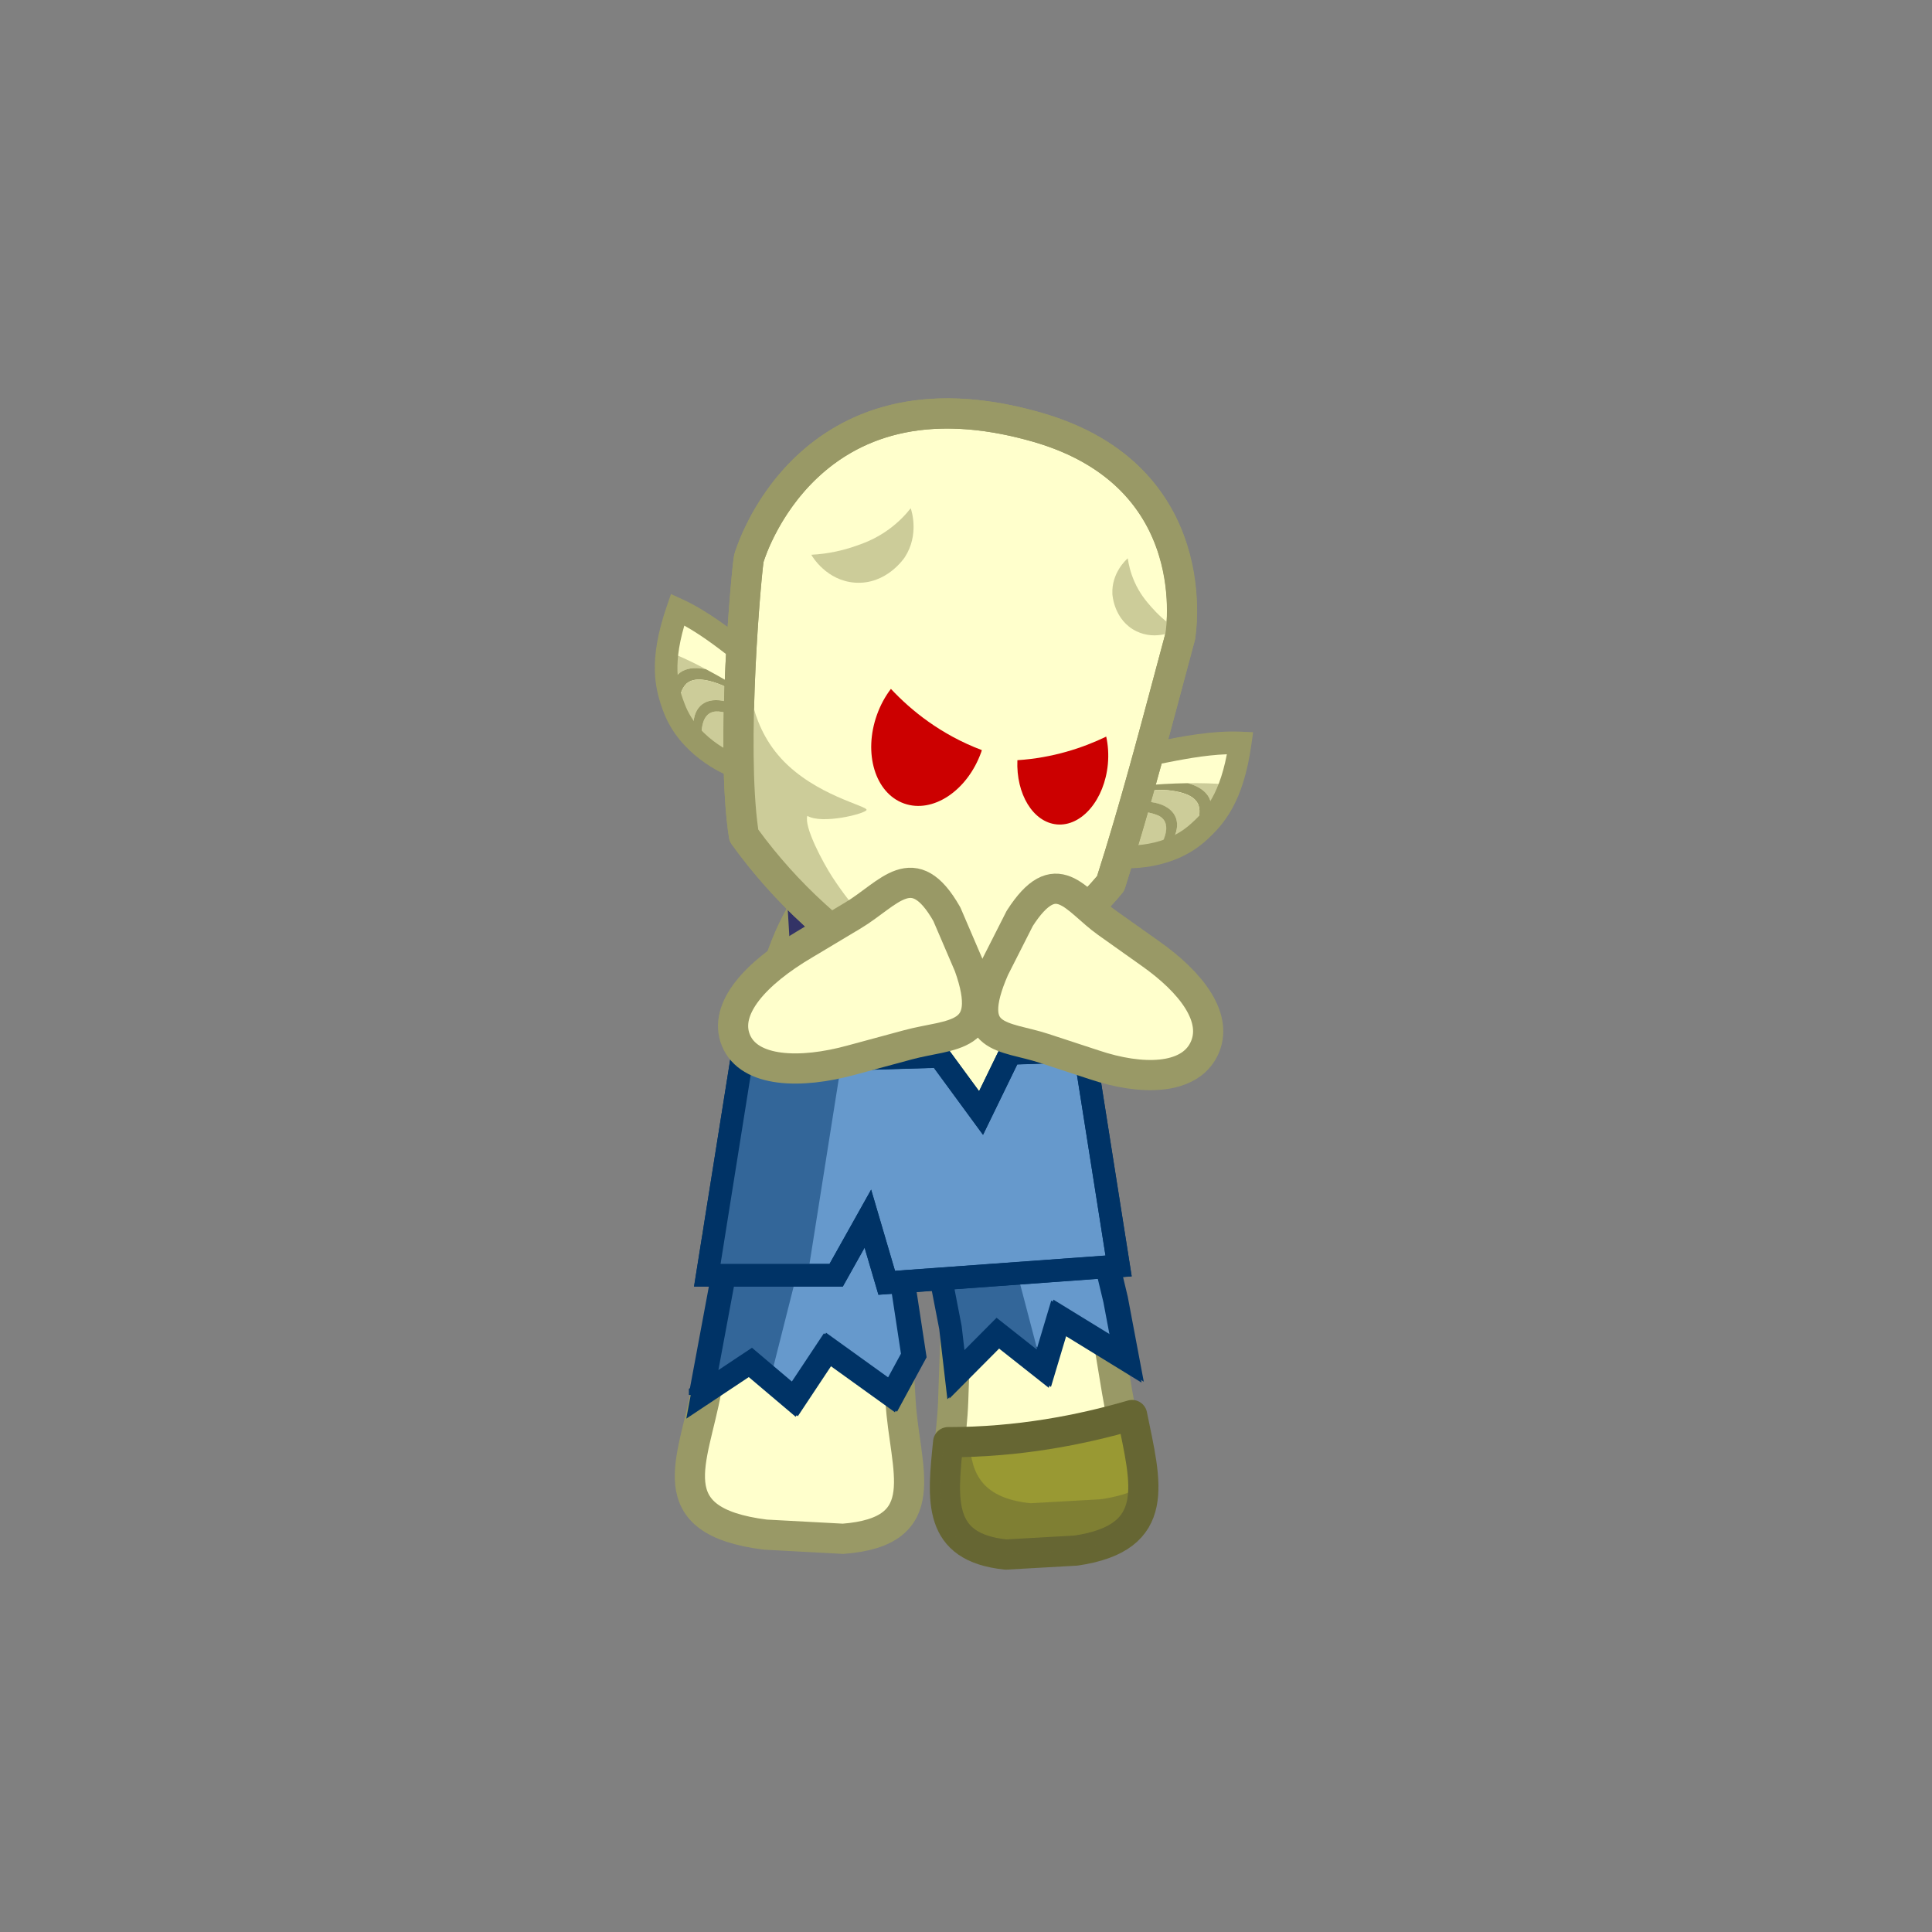 <?xml version="1.0" encoding="UTF-8"?><svg id="Full" xmlns="http://www.w3.org/2000/svg" viewBox="0 0 512 512"><rect x="0" y="0" width="512" height="512" fill="#808080" stroke="none"/><defs><style>.cls-1{fill:#369;}.cls-2{opacity:.5;}.cls-3{stroke:#996;}.cls-3,.cls-4{stroke-linecap:round;stroke-linejoin:round;stroke-width:8px;}.cls-3,.cls-5{fill:#ffc;}.cls-6{fill:#663;}.cls-4{fill:#993;stroke:#663;}.cls-7{stroke:#336;}.cls-7,.cls-8{fill:#69c;stroke-miterlimit:10;stroke-width:6px;}.cls-9{fill:#c00;}.cls-10{fill:#996;}.cls-11{fill:#036;}.cls-12{fill:#cc9;}.cls-8{stroke:#036;}</style></defs><g id="Idle"><g><path class="cls-3" d="M223.34,407.79l-20.53-1.1c-28.81-3.63-19.01-19.52-15.6-38.44l4.42-24.52c3.99-22.74,13.15-42,25.75-41.13h0c12.6,.87,18.64,20.42,19.88,44.27l1.39,24.34c1.04,18.21,9.64,34.69-15.3,36.59Z"/><path class="cls-3" d="M266.03,408.05l17.35-.93c24.31-3.4,15.81-19.35,12.66-38.28l-4.07-24.54c-3.69-22.75-11.69-42.07-22.33-41.31h0c-10.64,.76-15.48,20.25-16.2,44.07l-.84,24.31c-.63,18.19-7.67,34.58,13.44,36.68Z"/></g><path class="cls-3" d="M289.22,327.53h-99.22l11.77-52c4.73-29,15.15-52,42.55-52h0c27.4,0,28.37,25,34.98,54l9.91,50Z"/><g><path class="cls-8" d="M185.56,369.66l12.93-8.6,11.73,9.93,8.9-13.4,17.03,12.25,5.73-10.55-4.72-30.99c-2.4-13.02-9.96-24.25-22.1-24.18h0c-12.13,.06-19.15,10.94-21.84,24.42l-7.66,41.13Z"/><path class="cls-1" d="M223.91,305.85c-2.36-1.13-4.97-1.76-7.85-1.74h0c-12.13,.06-19.15,10.94-21.84,24.42l-7.66,41.13,12.93-8.6,4.74,4.01,9.99-39.54c1.61-8.09,4.79-15.24,9.69-19.68Z"/><path class="cls-11" d="M181.88,375.95l8.96-48.11c3.39-17.02,12.42-26.8,24.77-26.87,.04,0,.08,0,.12,0,12.37,0,21.92,10.2,24.94,26.64l4.89,32.08-7.83,14.43-17.26-12.42-9.04,13.62-12.58-10.65-16.97,11.28Zm17.4-18.78l10.88,9.21,8.76-13.19,16.79,12.08,3.62-6.67-4.57-29.99c-1.92-10.42-7.94-21.64-19.03-21.64-.03,0-.06,0-.09,0-13.13,.07-17.6,15.41-18.91,22l-6.35,34.12,8.9-5.92Z"/></g><g><path class="cls-8" d="M252.45,351.55l1.45,12.52,11.02-11.08,11.99,9.47,4.02-13.44,17.98,11.04-2.98-15.8-4.79-20.04c-2.39-10.84-9.94-20.19-22.07-20.12h0c-12.13,.06-19.16,9.13-21.86,20.36l5.24,27.09Z"/><path class="cls-1" d="M267.93,305.07c-2.47,.34-5.01,1.11-7.58,2.41h0c-10.83,5.47-13.64,15.54-11.74,25.33l6.27,29.63,8.82-11.27,11.28,6.81-9.45-36.03c-1.14-5.87-.58-11.85,2.39-16.87Z"/><path class="cls-11" d="M251.07,370.84l-2.16-18.59-5.35-27.62,.15-.63c3.44-14.33,12.47-22.59,24.76-22.66,.04,0,.09,0,.13,0,12.12,0,21.88,8.81,24.89,22.48l4.81,20.13,4.23,22.46-20.43-12.55-4.17,13.93-13.35-10.55-13.52,13.59Zm-1.37-46.06l5.15,26.66,.74,6.34,8.51-8.56,10.62,8.39,3.87-12.94,15.54,9.54-1.71-9.07-4.78-19.97c-1.9-8.65-7.89-17.82-19.03-17.82-.04,0-.07,0-.11,0-12.36,.07-17.06,10.67-18.8,17.44Z"/></g><polygon class="cls-7" points="215.1 297.3 211.14 230.44 230.38 234.84 234.74 290.59 215.1 297.3"/><g><g><g><path class="cls-5" d="M197.44,173.91c-5.19-4.09-12.13-9.77-19.21-13.01-4.92,14.17-2.85,21.01-.9,26.15,4.12,10.85,15.49,15.25,16.81,15.64"/><g><path class="cls-12" d="M185.47,196.05s.03,.02,.05,.04c-.02-.02-.03-.03-.05-.04,0,0,0,0,0,0Z"/><path class="cls-10" d="M186.11,196.64s0-.05-.02-.08c-.19-.16-.39-.31-.58-.47,.2,.18,.39,.37,.59,.55Z"/><g><path class="cls-12" d="M179.7,178.72c.08-.08,.29-.28,.37-.35,.24-.17,.48-.34,.72-.49,1.87-1.01,4.16-1,6.32-.52-3.03-1.61-6.12-3.11-8.59-4.07-1.59,5.15-1.33,9.65-.44,13.1-.59-2.77-.31-5.59,1.62-7.66Z"/><path class="cls-10" d="M196.85,184.46l.03-.74,.03-.64c-2.31-1.53-6.02-3.71-9.81-5.72-2.17-.48-4.45-.49-6.32,.52-.24,.16-.48,.33-.72,.49-.08,.08-.29,.27-.37,.35-1.93,2.07-2.22,4.89-1.62,7.66,.47,1.81,2.68,6,2.8,6.15,.06,.08,.13,.17,.19,.24,.05,.06,.1,.11,.14,.16-1.14-3.73-2.14-8.91,.73-11.77,2.13-1.82,5.5-.99,8.15-.07,2.48,.88,4.72,2.25,6.75,3.86l.02-.5Z"/><path class="cls-12" d="M192.59,185.94c1.44,.41,2.81,1.02,4.09,1.76l.15-2.74c-2.02-1.61-4.27-2.99-6.75-3.86-2.64-.92-6.02-1.74-8.15,.07-2.87,2.86-1.88,8.03-.73,11.77,.17,.2,1.25,1.77,3.36,3.82-.5-1.5-.8-3.05-.8-4.62,.04-4.98,3.32-7.7,8.83-6.19Z"/><path class="cls-12" d="M195.6,203.02l.93-11.99,.02-.59c-2.02-1-4.35-1.75-6.26-1.9-2.96-.2-4.03,2.22-4.29,4.61-.18,1.7-.01,3.44,.33,5.18,4.18,3.37,8.5,4.49,9.26,4.69Z"/><path class="cls-10" d="M190.29,188.54c1.91,.14,4.24,.9,6.26,1.9l.08-1.84,.05-.89c-1.28-.75-2.64-1.36-4.09-1.76-5.51-1.5-8.79,1.21-8.83,6.19,0,1.57,.3,3.12,.8,4.62,.18,.18,.36,.35,.56,.54,.4,.37,.8,.71,1.21,1.04-.34-1.73-.52-3.48-.33-5.18,.26-2.39,1.33-4.81,4.29-4.61Z"/></g></g><path class="cls-10" d="M194.65,206.2c-3.55-1.04-14.61-6.47-18.78-17.45-2.25-5.94-4.23-13.51,.87-28.2l1.08-3.12,3,1.37c6.86,3.14,13.37,8.28,18.6,12.42l1.22,.96-3.71,4.71-1.23-.97c-4.16-3.29-9.18-7.26-14.35-10.13-3.38,11.58-1.3,17.08,.12,20.82,3.8,10,14.74,13.79,14.85,13.82l-1.68,5.76Z"/></g><g><path class="cls-5" d="M307.12,199.79c6.48-1.27,15.25-3.17,23.03-2.83-2.08,14.86-7.03,20-11.11,23.69-8.61,7.78-20.74,6.52-22.09,6.26"/><g><path class="cls-12" d="M307.69,224.94s-.04,0-.06,.01c.02,0,.04-.01,.06-.02,0,0,0,0,0,0Z"/><path class="cls-10" d="M306.85,225.18s.03-.04,.05-.06c.24-.05,.48-.1,.73-.16-.26,.07-.52,.15-.78,.22Z"/><g><path class="cls-12" d="M320.72,212.15c-.04-.11-.13-.38-.17-.48-.14-.26-.27-.52-.42-.77-1.2-1.75-3.25-2.78-5.39-3.34,3.43-.05,6.87,.02,9.5,.29-.93,5.31-3.21,9.2-5.57,11.86,1.79-2.2,2.82-4.83,2.05-7.56Z"/><path class="cls-10" d="M302.83,209.44l.31-.68,.26-.58c2.76-.31,7.05-.56,11.34-.63,2.15,.56,4.19,1.59,5.39,3.34,.15,.25,.28,.51,.42,.77,.04,.1,.13,.37,.17,.48,.78,2.73-.26,5.36-2.05,7.56-1.24,1.4-5.12,4.12-5.3,4.2-.09,.05-.19,.09-.28,.13-.07,.03-.14,.05-.2,.08,2.72-2.8,5.96-6.95,4.71-10.81-1.07-2.59-4.45-3.39-7.22-3.78-2.6-.35-5.23-.15-7.76,.36l.21-.46Z"/><path class="cls-12" d="M305.95,212.7c-1.47-.29-2.97-.37-4.44-.29l1.11-2.51c2.53-.51,5.16-.71,7.76-.36,2.77,.39,6.15,1.19,7.22,3.78,1.25,3.85-1.99,8.01-4.71,10.81-.24,.1-1.92,1.01-4.73,1.87,1.13-1.11,2.1-2.35,2.82-3.75,2.24-4.45,.55-8.36-5.04-9.53Z"/><path class="cls-12" d="M295.5,226.54l4.64-11.1,.25-.53c2.25,.03,4.67,.42,6.44,1.16,2.73,1.17,2.57,3.81,1.72,6.06-.61,1.6-1.56,3.07-2.65,4.46-5.26,1.1-9.61,.13-10.38-.05Z"/><path class="cls-10" d="M306.82,216.07c-1.77-.74-4.18-1.13-6.44-1.16l.77-1.68,.36-.82c1.48-.08,2.97,0,4.44,.29,5.59,1.17,7.27,5.08,5.04,9.53-.71,1.4-1.68,2.64-2.82,3.75-.25,.08-.48,.15-.75,.22-.52,.15-1.04,.27-1.55,.37,1.09-1.39,2.04-2.86,2.65-4.46,.85-2.24,1.01-4.88-1.72-6.06Z"/></g></g><path class="cls-10" d="M294.89,229.8c3.63,.69,15.95,.89,24.67-6.99,4.71-4.26,9.92-10.1,12.07-25.5l.46-3.27-3.3-.14c-7.54-.33-15.68,1.28-22.22,2.58l-1.52,.3,1.16,5.89,1.53-.3c5.21-1.03,11.48-2.28,17.39-2.48-2.27,11.85-6.63,15.79-9.59,18.48-7.93,7.17-19.41,5.56-19.52,5.54l-1.12,5.89Z"/></g></g><path class="cls-3" d="M312.77,168.69s7.63-42.38-37.89-55.47c-61.2-17.6-76.29,34.26-76.42,34.76-.44,1.65-5.02,49.79-1.31,73.42,4.54,6.3,10.64,13.63,18.67,20.95,10.72,9.78,21.32,16.28,29.68,20.56,7.12-1.34,18.34-4.4,30.06-12.03,8.66-5.63,14.76-11.91,18.76-16.75,6.93-21.61,12.56-43.57,18.45-65.45Z"/><path class="cls-12" d="M197.72,178.59c1.16-.06-.02,12.26,9.31,22.44,8.95,9.77,22.98,12.55,22.61,13.62-.35,1-11.75,3.88-15.69,1.56-.93,2.96,4.2,12.47,6.6,16.17,11.48,17.67,26.01,25.89,25.57,26.48-.55,.75-27.97-7.82-42.29-32.82-13.28-23.2-7.73-47.35-6.11-47.44Z"/><path class="cls-12" d="M241.35,134.69c-1.2,1.53-3.08,3.6-5.77,5.57-3.68,2.7-7.05,3.85-9.54,4.68-2.59,.86-6.35,1.83-11.04,2.08,.3,.52,4.07,6.87,11.6,7.39,8.31,.58,13.03-6.5,13.22-6.8,3.76-5.86,1.81-12.09,1.53-12.92Z"/><g><path class="cls-9" d="M232.41,189.4c-3.68,10.25-.49,20.77,7.14,23.52s16.8-3.34,20.48-13.59c.06-.18,.11-.36,.17-.54-10.9-4.11-18.79-10.55-24.1-16.23-1.5,1.97-2.77,4.27-3.69,6.84Z"/><path class="cls-9" d="M280.07,218.48c6.6,.6,12.66-6.57,13.53-16.03,.23-2.55,.05-5-.44-7.24-6.21,2.99-14.16,5.64-23.54,6.25-.38,8.94,4.14,16.44,10.46,17.02Z"/></g><path class="cls-12" d="M298.87,147.97c.22,1.52,.68,3.68,1.73,6.09,1.44,3.3,3.28,5.42,4.66,6.97,1.43,1.61,3.61,3.77,6.71,5.79-.41,.24-5.5,3.07-10.85,.45-5.9-2.9-6.32-9.6-6.33-9.88-.24-5.49,3.55-8.97,4.07-9.43Z"/><path class="cls-10" d="M244.45,266.79c-.27-.07-.53-.17-.78-.3-11.1-5.68-21.38-12.8-30.55-21.17-7.11-6.48-13.58-13.74-19.22-21.57-.37-.51-.61-1.1-.71-1.72-3.77-24.05,.79-72.78,1.4-75.08,.06-.22,6.17-22.16,27.28-34.08,14.83-8.38,33.03-9.58,54.11-3.49,48.43,13.93,40.8,59.56,40.72,60.02-.02,.11-.04,.22-.07,.33-.98,3.64-1.95,7.29-2.93,10.93-4.8,17.99-9.77,36.6-15.58,54.7-.15,.48-.4,.93-.72,1.33-5.65,6.84-12.27,12.74-19.66,17.55-9.58,6.23-20.18,10.47-31.5,12.61-.59,.11-1.2,.09-1.78-.07Zm-43.5-46.94c5.19,7.09,11.09,13.66,17.56,19.56,8.31,7.58,17.58,14.07,27.58,19.32,9.79-2.01,18.96-5.77,27.28-11.19,6.5-4.23,12.34-9.4,17.37-15.36,5.65-17.68,10.52-35.93,15.23-53.58,.96-3.59,1.92-7.18,2.88-10.76,.49-3.06,5.4-39.13-35.08-50.77-23.79-6.82-42.96-3.68-56.98,9.4-10.21,9.52-14.03,21.13-14.45,22.47-.68,4.25-4.6,48.51-1.39,70.91Z"/></g><g><polygon class="cls-8" points="296.43 335.51 234.98 339.97 229.98 322.97 221.58 337.97 187.43 337.97 196.43 281.51 248.98 279.97 259.98 294.97 267.67 279.16 287.43 278.51 296.43 335.51"/><polygon class="cls-1" points="198.43 281.51 189.43 335.51 214.43 335.51 223.11 280.69 198.43 281.51"/><path class="cls-11" d="M232.81,343.1l-3.67-12.48-5.78,10.32h-39.42l9.94-62.39,56.61-1.65,8.99,12.26,6.3-12.97,24.22-.8,9.92,62.84-67.11,4.88Zm-1.94-27.85l6.33,21.52,55.78-4.05-8.08-51.16-15.3,.5-9.07,18.66-13.01-17.74-48.5,1.42-8.06,50.54h28.88l11.03-19.68Z"/></g><path class="cls-3" d="M250.93,242.28l5.86,13.66c7.08,19.75-4.73,17.84-16.19,20.95l-14.86,4.02c-13.74,3.8-27.21,3.25-30.7-5.18h0c-3.49-8.44,5.34-17.86,18.05-25.37l12.93-7.74c9.67-5.79,16.01-16.01,24.91-.34Z"/><path class="cls-3" d="M270.22,243.43l-6.72,13.26c-8.42,19.22,2.74,17.7,13.11,21.11l13.44,4.41c12.42,4.16,24.98,4.04,29.01-4.15h0c4.03-8.19-3.31-17.74-14.42-25.52l-11.3-8.02c-8.45-6-13.4-16.25-23.12-1.1Z"/><g><path class="cls-4" d="M251.27,382.19c-1.57,15.47-2.97,27.87,15.28,29.78l18.58-1.05c23.05-3.39,18.55-17.86,14.89-35.92-13.58,3.97-30.23,7.2-48.75,7.19Z"/><g class="cls-2"><path class="cls-6" d="M291.69,397.32l-18.58,1.05c-12.51-1.31-15.79-7.54-16.11-16.32-2.25,.1-4.53,.15-6.84,.14-1.57,15.47-2.97,27.87,15.28,29.78l18.58-1.05c13.92-2.04,17.79-8.13,17.87-16.6-2.57,1.35-5.9,2.37-10.2,3Z"/></g></g></g></svg>